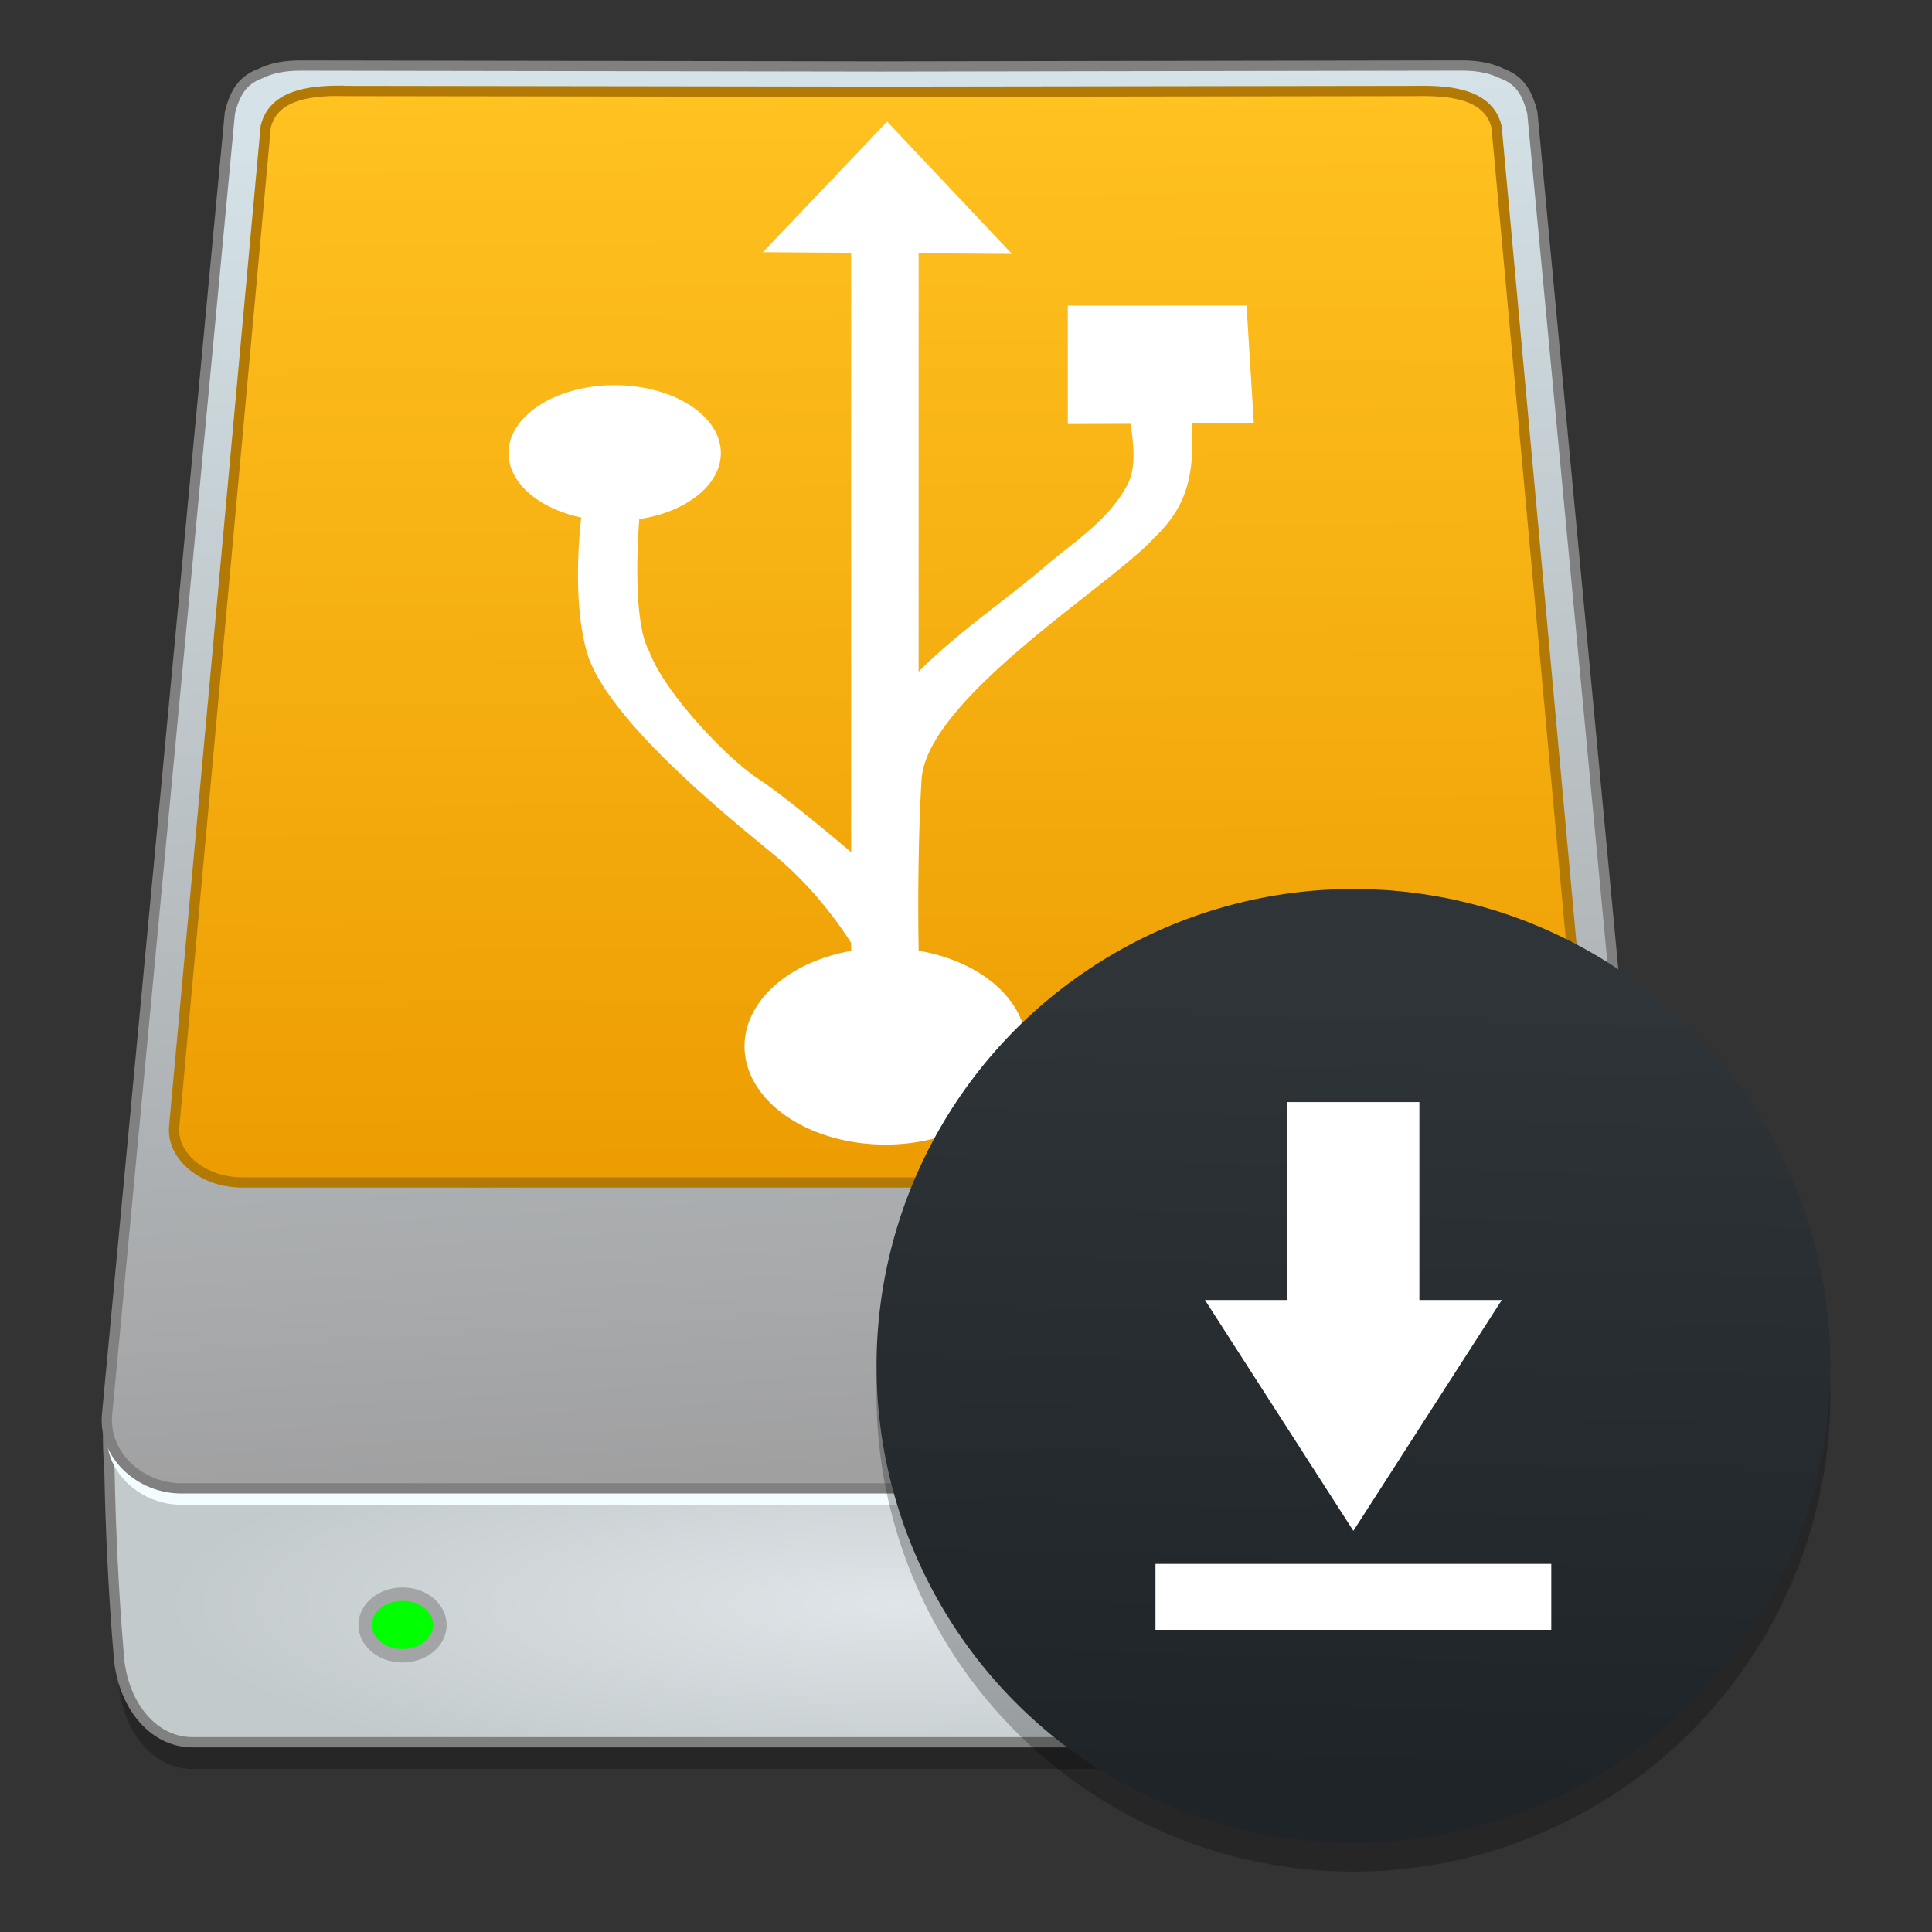 <?xml version="1.0" encoding="UTF-8" standalone="no"?>
<!-- Created with Inkscape (http://www.inkscape.org/) -->

<svg
   xmlns:osb="http://www.openswatchbook.org/uri/2009/osb"
   xmlns:dc="http://purl.org/dc/elements/1.1/"
   xmlns:cc="http://creativecommons.org/ns#"
   xmlns:rdf="http://www.w3.org/1999/02/22-rdf-syntax-ns#"
   xmlns:svg="http://www.w3.org/2000/svg"
   xmlns="http://www.w3.org/2000/svg"
   xmlns:xlink="http://www.w3.org/1999/xlink"
   xmlns:sodipodi="http://sodipodi.sourceforge.net/DTD/sodipodi-0.dtd"
   xmlns:inkscape="http://www.inkscape.org/namespaces/inkscape"
   width="128"
   height="128"
   viewBox="0 0 33.867 33.867"
   version="1.1"
   id="svg4942"
   inkscape:version="0.92.2 5c3e80d, 2017-08-06"
   sodipodi:docname="usb-creator.svg">
  <rect x="0" y="0" width="33.867" height="33.867" fill="#333333" stroke="none"/>
  <defs
     id="defs4936">
    <linearGradient
       inkscape:collect="always"
       id="linearGradient980">
      <stop
         style="stop-color:#1f2429;stop-opacity:1"
         offset="0"
         id="stop976" />
      <stop
         style="stop-color:#2e3438;stop-opacity:1"
         offset="1"
         id="stop978" />
    </linearGradient>
    <linearGradient
       inkscape:collect="always"
       id="linearGradient5420">
      <stop
         style="stop-color:#d5e3e8;stop-opacity:1"
         offset="0"
         id="stop5416" />
      <stop
         style="stop-color:#a0a0a1;stop-opacity:1"
         offset="1"
         id="stop5418" />
    </linearGradient>
    <linearGradient
       inkscape:collect="always"
       id="linearGradient5408">
      <stop
         style="stop-color:#dfe5e8;stop-opacity:1"
         offset="0"
         id="stop5404" />
      <stop
         style="stop-color:#c3cacc;stop-opacity:1"
         offset="1"
         id="stop5406" />
    </linearGradient>
    <linearGradient
       inkscape:collect="always"
       id="linearGradient5400">
      <stop
         style="stop-color:#ffc220;stop-opacity:1"
         offset="0"
         id="stop5396" />
      <stop
         style="stop-color:#ec9c01;stop-opacity:1"
         offset="1"
         id="stop5398" />
    </linearGradient>
    <linearGradient
       id="linearGradient6987"
       osb:paint="solid">
      <stop
         style="stop-color:#77d2fb;stop-opacity:1;"
         offset="0"
         id="stop6985" />
    </linearGradient>
    <radialGradient
       inkscape:collect="always"
       xlink:href="#linearGradient5408"
       id="radialGradient5414"
       cx="502.621"
       cy="372.055"
       fx="502.621"
       fy="372.055"
       r="74.884"
       gradientTransform="matrix(0.171,0,0,0.043,-70.273,275.248)"
       gradientUnits="userSpaceOnUse" />
    <linearGradient
       inkscape:collect="always"
       xlink:href="#linearGradient5420"
       id="linearGradient5422"
       x1="496.552"
       y1="216.144"
       x2="504.38"
       y2="349.103"
       gradientUnits="userSpaceOnUse"
       gradientTransform="matrix(0.181,0,0,0.181,-75.507,225.607)" />
    <linearGradient
       inkscape:collect="always"
       xlink:href="#linearGradient5400"
       id="linearGradient5448"
       gradientUnits="userSpaceOnUse"
       gradientTransform="matrix(0.178,0,0,0.178,-74.12,226.298)"
       x1="501.827"
       y1="216.43"
       x2="502.798"
       y2="324.152" />
    <linearGradient
       inkscape:collect="always"
       xlink:href="#linearGradient980"
       id="linearGradient982"
       x1="-13.785"
       y1="295.296"
       x2="-13.411"
       y2="280.876"
       gradientUnits="userSpaceOnUse"
       gradientTransform="matrix(0.954,0,0,0.954,36.045,12.614)" />
  </defs>
  <sodipodi:namedview
     id="base"
     pagecolor="#ffffff"
     bordercolor="#666666"
     borderopacity="1.0"
     inkscape:pageopacity="0.0"
     inkscape:pageshadow="2"
     inkscape:zoom="1.7431642"
     inkscape:cx="34.03309"
     inkscape:cy="20.390994"
     inkscape:document-units="mm"
     inkscape:current-layer="layer1"
     showgrid="false"
     units="px"
     width="128px"
     inkscape:window-width="1600"
     inkscape:window-height="803"
     inkscape:window-x="0"
     inkscape:window-y="0"
     inkscape:window-maximized="1" />
  <g
     inkscape:label="Layer 1"
     inkscape:groupmode="layer"
     id="layer1"
     transform="translate(0,-263.133)">
    <g
       id="g1178"
       transform="matrix(0.05,0,0,0.047,36.741,310.479)" />
    <g
       id="g1180"
       transform="matrix(0.05,0,0,0.047,36.741,310.479)" />
    <g
       id="g1182"
       transform="matrix(0.05,0,0,0.047,36.741,310.479)" />
    <g
       id="g1184"
       transform="matrix(0.05,0,0,0.047,36.741,310.479)" />
    <g
       id="g1186"
       transform="matrix(0.05,0,0,0.047,36.741,310.479)" />
    <g
       id="g1188"
       transform="matrix(0.05,0,0,0.047,36.741,310.479)" />
    <g
       id="g1190"
       transform="matrix(0.05,0,0,0.047,36.741,310.479)" />
    <g
       id="g1192"
       transform="matrix(0.05,0,0,0.047,36.741,310.479)" />
    <g
       id="g1194"
       transform="matrix(0.05,0,0,0.047,36.741,310.479)" />
    <g
       id="g1196"
       transform="matrix(0.05,0,0,0.047,36.741,310.479)" />
    <g
       id="g1198"
       transform="matrix(0.05,0,0,0.047,36.741,310.479)" />
    <g
       id="g1200"
       transform="matrix(0.05,0,0,0.047,36.741,310.479)" />
    <g
       id="g1202"
       transform="matrix(0.05,0,0,0.047,36.741,310.479)" />
    <g
       id="g1204"
       transform="matrix(0.05,0,0,0.047,36.741,310.479)" />
    <g
       id="g1206"
       transform="matrix(0.05,0,0,0.047,36.741,310.479)" />
    <path
       inkscape:connector-curvature="0"
       id="path839"
       d="m 2.33,287.776 c -0.474,0.082 -0.463,0.851 -0.411,1.619 0.019,0.996 0.072,2.152 0.16,3.189 0.049,0.862 0.578,1.559 1.295,1.559 h 0.077 1.823 20.266 0.077 1.823 0.077 c 0.718,0 1.247,-0.697 1.295,-1.559 0.089,-1.037 0.142,-2.193 0.16,-3.189 0.051,-0.768 0.062,-1.536 -0.411,-1.619 H 26.662 16.396 14.496 4.23 Z"
       style="opacity:0.25;fill:#000000;fill-opacity:1;stroke:none;stroke-width:0.18;stroke-miterlimit:4;stroke-dasharray:none;stroke-opacity:1" />
    <path
       style="opacity:1;fill:url(#radialGradient5414);fill-opacity:1;stroke:#808080;stroke-width:0.18;stroke-miterlimit:4;stroke-dasharray:none;stroke-opacity:1"
       d="m 2.33,287.307 c -0.474,0.082 -0.463,0.851 -0.411,1.619 0.019,0.996 0.072,2.152 0.16,3.189 0.049,0.862 0.578,1.559 1.295,1.559 h 0.077 1.823 20.266 0.077 1.823 0.077 c 0.718,0 1.247,-0.697 1.295,-1.559 0.089,-1.037 0.142,-2.193 0.16,-3.189 0.051,-0.768 0.062,-1.536 -0.411,-1.619 H 26.662 16.396 14.496 4.23 Z"
       id="rect5373"
       inkscape:connector-curvature="0" />
    <path
       inkscape:connector-curvature="0"
       id="path5490"
       d="m 5.265,264.569 c -0.273,-4.8e-4 -0.509,0.045 -0.701,0.14 -0.312,0.116 -0.444,0.333 -0.534,0.686 l -2.153,22.815 c -0.011,0.112 -0.004,0.221 0.018,0.325 0.009,0.042 0.02,0.082 0.033,0.122 0.007,0.02 0.014,0.04 0.022,0.059 0.023,0.058 0.052,0.114 0.084,0.168 0.054,0.089 0.121,0.172 0.197,0.245 0.015,0.015 0.031,0.029 0.047,0.043 0.08,0.07 0.169,0.131 0.264,0.181 0.019,0.01 0.038,0.02 0.058,0.029 0.177,0.082 0.374,0.128 0.576,0.128 H 27.715 c 0.473,0 0.914,-0.251 1.142,-0.626 0.033,-0.054 0.061,-0.11 0.084,-0.168 0.008,-0.019 0.015,-0.039 0.022,-0.059 0.013,-0.04 0.025,-0.081 0.033,-0.122 0.022,-0.104 0.029,-0.212 0.018,-0.325 l -2.153,-22.815 c -0.09,-0.353 -0.222,-0.57 -0.534,-0.686 -0.192,-0.095 -0.428,-0.14 -0.701,-0.14 l -10.18,0.017 z"
       style="opacity:1;fill:#f3fdff;fill-opacity:1;stroke:none;stroke-width:0.862;stroke-miterlimit:4;stroke-dasharray:none;stroke-opacity:1" />
    <path
       style="opacity:1;fill:url(#linearGradient5422);fill-opacity:1;stroke:#808080;stroke-width:0.18;stroke-miterlimit:4;stroke-dasharray:none;stroke-opacity:1"
       d="m 5.265,264.282 c -0.273,-4.8e-4 -0.509,0.045 -0.701,0.14 -0.312,0.116 -0.444,0.333 -0.534,0.686 l -2.153,22.815 c -0.011,0.112 -0.004,0.221 0.018,0.325 0.009,0.042 0.02,0.082 0.033,0.122 0.007,0.02 0.014,0.04 0.022,0.059 0.023,0.058 0.052,0.114 0.084,0.168 0.054,0.089 0.121,0.172 0.197,0.245 0.015,0.015 0.031,0.029 0.047,0.043 0.08,0.07 0.169,0.131 0.264,0.181 0.019,0.01 0.038,0.02 0.058,0.029 0.177,0.082 0.374,0.128 0.576,0.128 H 27.715 c 0.473,0 0.914,-0.251 1.142,-0.626 0.033,-0.054 0.061,-0.11 0.084,-0.168 0.008,-0.019 0.015,-0.039 0.022,-0.059 0.013,-0.04 0.025,-0.081 0.033,-0.122 0.022,-0.104 0.029,-0.212 0.018,-0.324 L 26.861,265.107 c -0.09,-0.353 -0.222,-0.57 -0.534,-0.686 -0.192,-0.095 -0.428,-0.14 -0.701,-0.14 l -10.18,0.017 z"
       id="rect5346"
       inkscape:connector-curvature="0" />
    <path
       style="opacity:1;fill:url(#linearGradient5448);fill-opacity:1;stroke:#b27904;stroke-width:0.18;stroke-miterlimit:4;stroke-dasharray:none;stroke-opacity:1"
       d="m 5.931,264.724 c -0.525,0.004 -1.141,0.08 -1.273,0.631 l -1.603,17.509 c -0.01,0.086 -0.003,0.169 0.017,0.249 0.008,0.032 0.018,0.063 0.03,0.094 0.006,0.015 0.013,0.03 0.02,0.045 0.021,0.045 0.047,0.088 0.077,0.129 0.013,0.018 0.026,0.035 0.041,0.052 0.004,0.005 0.009,0.01 0.013,0.015 0.01,0.011 0.02,0.023 0.031,0.034 0.006,0.006 0.012,0.012 0.018,0.018 0.01,0.01 0.02,0.02 0.031,0.03 0.006,0.005 0.012,0.01 0.017,0.015 0.009,0.008 0.019,0.017 0.029,0.025 0.003,0.002 0.005,0.004 0.008,0.006 0.003,0.003 0.007,0.005 0.01,0.008 0.008,0.006 0.016,0.013 0.025,0.019 0.004,0.004 0.009,0.006 0.013,0.009 0.009,0.006 0.018,0.013 0.027,0.019 0.01,0.007 0.02,0.014 0.031,0.02 0.01,0.006 0.02,0.012 0.029,0.018 0.01,0.006 0.021,0.012 0.032,0.018 0.01,0.005 0.021,0.011 0.031,0.017 0.011,0.005 0.022,0.011 0.033,0.017 0.011,0.005 0.021,0.01 0.032,0.015 0.004,0.002 0.009,0.004 0.013,0.006 0.012,0.005 0.025,0.01 0.037,0.015 0.003,8.8e-4 0.005,0.002 0.008,0.004 0.003,8.8e-4 0.005,0.003 0.008,0.004 0.02,0.008 0.041,0.015 0.061,0.022 0,0 8.86e-5,0 8.86e-5,0 0.023,0.008 0.045,0.015 0.069,0.021 0.007,0.002 0.015,0.004 0.023,0.006 0.016,0.004 0.033,0.009 0.049,0.012 0.008,0.002 0.017,0.004 0.025,0.005 0.016,0.004 0.032,0.006 0.048,0.009 0.008,0.002 0.016,0.003 0.025,0.004 0.017,0.003 0.035,0.005 0.052,0.007 0.008,8.9e-4 0.015,0.002 0.023,0.003 0.019,0.002 0.038,0.004 0.057,0.004 0.006,4.7e-4 0.012,8.7e-4 0.019,8.7e-4 0.025,0.002 0.051,0.002 0.077,0.002 H 26.65 c 0.026,0 0.051,-8.9e-4 0.077,-0.002 0.006,-4.7e-4 0.012,-8.7e-4 0.019,-8.7e-4 0.019,-8.9e-4 0.038,-0.003 0.057,-0.004 0.007,-7.2e-4 0.015,-0.002 0.023,-0.003 0.017,-0.002 0.035,-0.004 0.052,-0.007 0.008,-8.8e-4 0.016,-0.003 0.025,-0.004 0.016,-0.003 0.032,-0.006 0.048,-0.009 0.008,-0.002 0.017,-0.004 0.025,-0.005 0.017,-0.004 0.034,-0.008 0.05,-0.013 0.007,-0.002 0.014,-0.004 0.021,-0.005 0.023,-0.006 0.046,-0.014 0.069,-0.021 0,0 9e-5,0 9e-5,0 0.021,-0.007 0.041,-0.015 0.061,-0.022 0.003,-8.9e-4 0.005,-0.002 0.007,-0.004 0.004,-0.002 0.007,-0.003 0.01,-0.004 0.012,-0.004 0.024,-0.009 0.035,-0.015 0.004,-0.002 0.009,-0.004 0.013,-0.006 0.011,-0.005 0.022,-0.01 0.033,-0.015 0.011,-0.005 0.021,-0.011 0.032,-0.016 0.011,-0.005 0.021,-0.011 0.032,-0.017 0.011,-0.006 0.022,-0.012 0.033,-0.019 0.009,-0.005 0.019,-0.011 0.028,-0.017 0.011,-0.007 0.021,-0.013 0.031,-0.02 0.009,-0.006 0.018,-0.012 0.027,-0.019 0.004,-0.004 0.009,-0.006 0.013,-0.009 0.008,-0.006 0.017,-0.013 0.025,-0.019 0.003,-0.003 0.007,-0.005 0.01,-0.008 0.003,-0.002 0.005,-0.004 0.008,-0.006 0.01,-0.008 0.019,-0.016 0.029,-0.025 0.006,-0.005 0.012,-0.01 0.017,-0.015 0.011,-0.01 0.021,-0.02 0.031,-0.03 0.006,-0.006 0.012,-0.011 0.018,-0.018 0.014,-0.014 0.027,-0.029 0.039,-0.043 0.001,-0.002 0.003,-0.003 0.004,-0.004 7.1e-5,-9e-5 1.11e-4,-1.8e-4 1.79e-4,-4.8e-4 0.014,-0.017 0.028,-0.035 0.041,-0.052 0.03,-0.041 0.056,-0.084 0.077,-0.129 0.007,-0.015 0.014,-0.03 0.02,-0.045 0.012,-0.03 0.022,-0.062 0.03,-0.094 0.015,-0.06 0.022,-0.122 0.021,-0.185 -4.74e-4,-0.021 -0.002,-0.043 -0.004,-0.064 L 26.234,265.357 c -0.151,-0.629 -0.935,-0.639 -1.491,-0.629 l -9.297,0.013 -9.297,-0.013 c -0.07,-8.8e-4 -0.143,-0.002 -0.218,-0.002 z"
       id="path5365"
       inkscape:connector-curvature="0" />
    <path
       style="opacity:1;fill:#ffffff;fill-opacity:1;stroke:none;stroke-width:0.349;stroke-linecap:round;stroke-linejoin:round;stroke-miterlimit:4;stroke-dasharray:none;stroke-opacity:1"
       d="m 15.551,265.264 -2.178,2.289 1.547,0.011 9.7e-5,10.507 c -0.18,-0.153 -1.149,-0.972 -1.642,-1.296 -0.542,-0.357 -1.64,-1.512 -1.897,-2.225 -0.302,-0.525 -0.194,-2.071 -0.175,-2.317 a 1.861,1.191 0 0 0 1.43,-1.157 1.861,1.191 0 0 0 -1.861,-1.191 1.861,1.191 0 0 0 -1.861,1.191 1.861,1.191 0 0 0 1.274,1.129 c -0.035,0.305 -0.147,1.477 0.095,2.345 0.314,1.127 2.298,2.76 3.266,3.551 0.709,0.58 1.179,1.257 1.371,1.562 v 0.139 a 2.471,1.724 0 0 0 -1.869,1.671 2.471,1.724 0 0 0 2.47,1.724 2.471,1.724 0 0 0 2.471,-1.724 2.471,1.724 0 0 0 -1.893,-1.675 l 0.005,-10e-5 c 0,0 -0.035,-1.569 0.05,-2.995 0.086,-1.426 3.327,-3.411 4.071,-4.236 0.521,-0.492 0.733,-1.023 0.662,-2.011 l 1.092,-0.004 -0.128,-2.062 H 18.718 v 2.076 l 1.103,-0.004 c 0.037,0.298 0.109,0.733 -0.049,1.049 -0.315,0.626 -0.958,1.027 -1.423,1.426 -0.73,0.628 -1.534,1.154 -2.246,1.87 v -7.334 l 1.636,0.011 z"
       id="rect975"
       inkscape:connector-curvature="0" />
    <g
       id="g1178-2"
       transform="matrix(0.05,0,0,0.047,-8.551,310.479)" />
    <g
       id="g1180-3"
       transform="matrix(0.05,0,0,0.047,-8.551,310.479)" />
    <g
       id="g1182-9"
       transform="matrix(0.05,0,0,0.047,-8.551,310.479)" />
    <g
       id="g1184-9"
       transform="matrix(0.05,0,0,0.047,-8.551,310.479)" />
    <g
       id="g1186-7"
       transform="matrix(0.05,0,0,0.047,-8.551,310.479)" />
    <g
       id="g1188-0"
       transform="matrix(0.05,0,0,0.047,-8.551,310.479)" />
    <g
       id="g1190-3"
       transform="matrix(0.05,0,0,0.047,-8.551,310.479)" />
    <g
       id="g1192-9"
       transform="matrix(0.05,0,0,0.047,-8.551,310.479)" />
    <g
       id="g1194-8"
       transform="matrix(0.05,0,0,0.047,-8.551,310.479)" />
    <g
       id="g1196-6"
       transform="matrix(0.05,0,0,0.047,-8.551,310.479)" />
    <g
       id="g1198-5"
       transform="matrix(0.05,0,0,0.047,-8.551,310.479)" />
    <g
       id="g1200-7"
       transform="matrix(0.05,0,0,0.047,-8.551,310.479)" />
    <g
       id="g1202-6"
       transform="matrix(0.05,0,0,0.047,-8.551,310.479)" />
    <g
       id="g1204-2"
       transform="matrix(0.05,0,0,0.047,-8.551,310.479)" />
    <g
       id="g1206-7"
       transform="matrix(0.05,0,0,0.047,-8.551,310.479)" />
    <g
       id="g1044">
      <circle
         style="opacity:0.25;fill:#000000;fill-opacity:1;stroke:none;stroke-width:0.262;stroke-miterlimit:4;stroke-dasharray:none;stroke-dashoffset:0;stroke-opacity:0.995"
         id="circle2516"
         cx="23.725"
         cy="287.582"
         r="8.36" />
      <circle
         r="8.36"
         cy="287.077"
         cx="23.725"
         id="path974"
         style="opacity:1;fill:url(#linearGradient982);fill-opacity:1;stroke:none;stroke-width:0.262;stroke-miterlimit:4;stroke-dasharray:none;stroke-dashoffset:0;stroke-opacity:0.995" />
      <path
         inkscape:connector-curvature="0"
         style="fill:#ffffff;stroke-width:0.578"
         d="m 24.881,282.452 v 3.469 h 1.445 l -2.602,4.047 -2.602,-4.047 h 1.445 v -3.469 z m -4.626,8.095 h 6.938 v 1.156 h -6.938 z"
         id="path2505" />
    </g>
    <ellipse
       ry="0.54"
       rx="0.655"
       cy="291.618"
       cx="7.056"
       id="ellipse1079"
       style="opacity:1;fill:#00ff00;fill-opacity:1;stroke:#a3a4a5;stroke-width:0.236;stroke-linecap:round;stroke-miterlimit:4;stroke-dasharray:none;stroke-opacity:1" />
  </g>
</svg>
